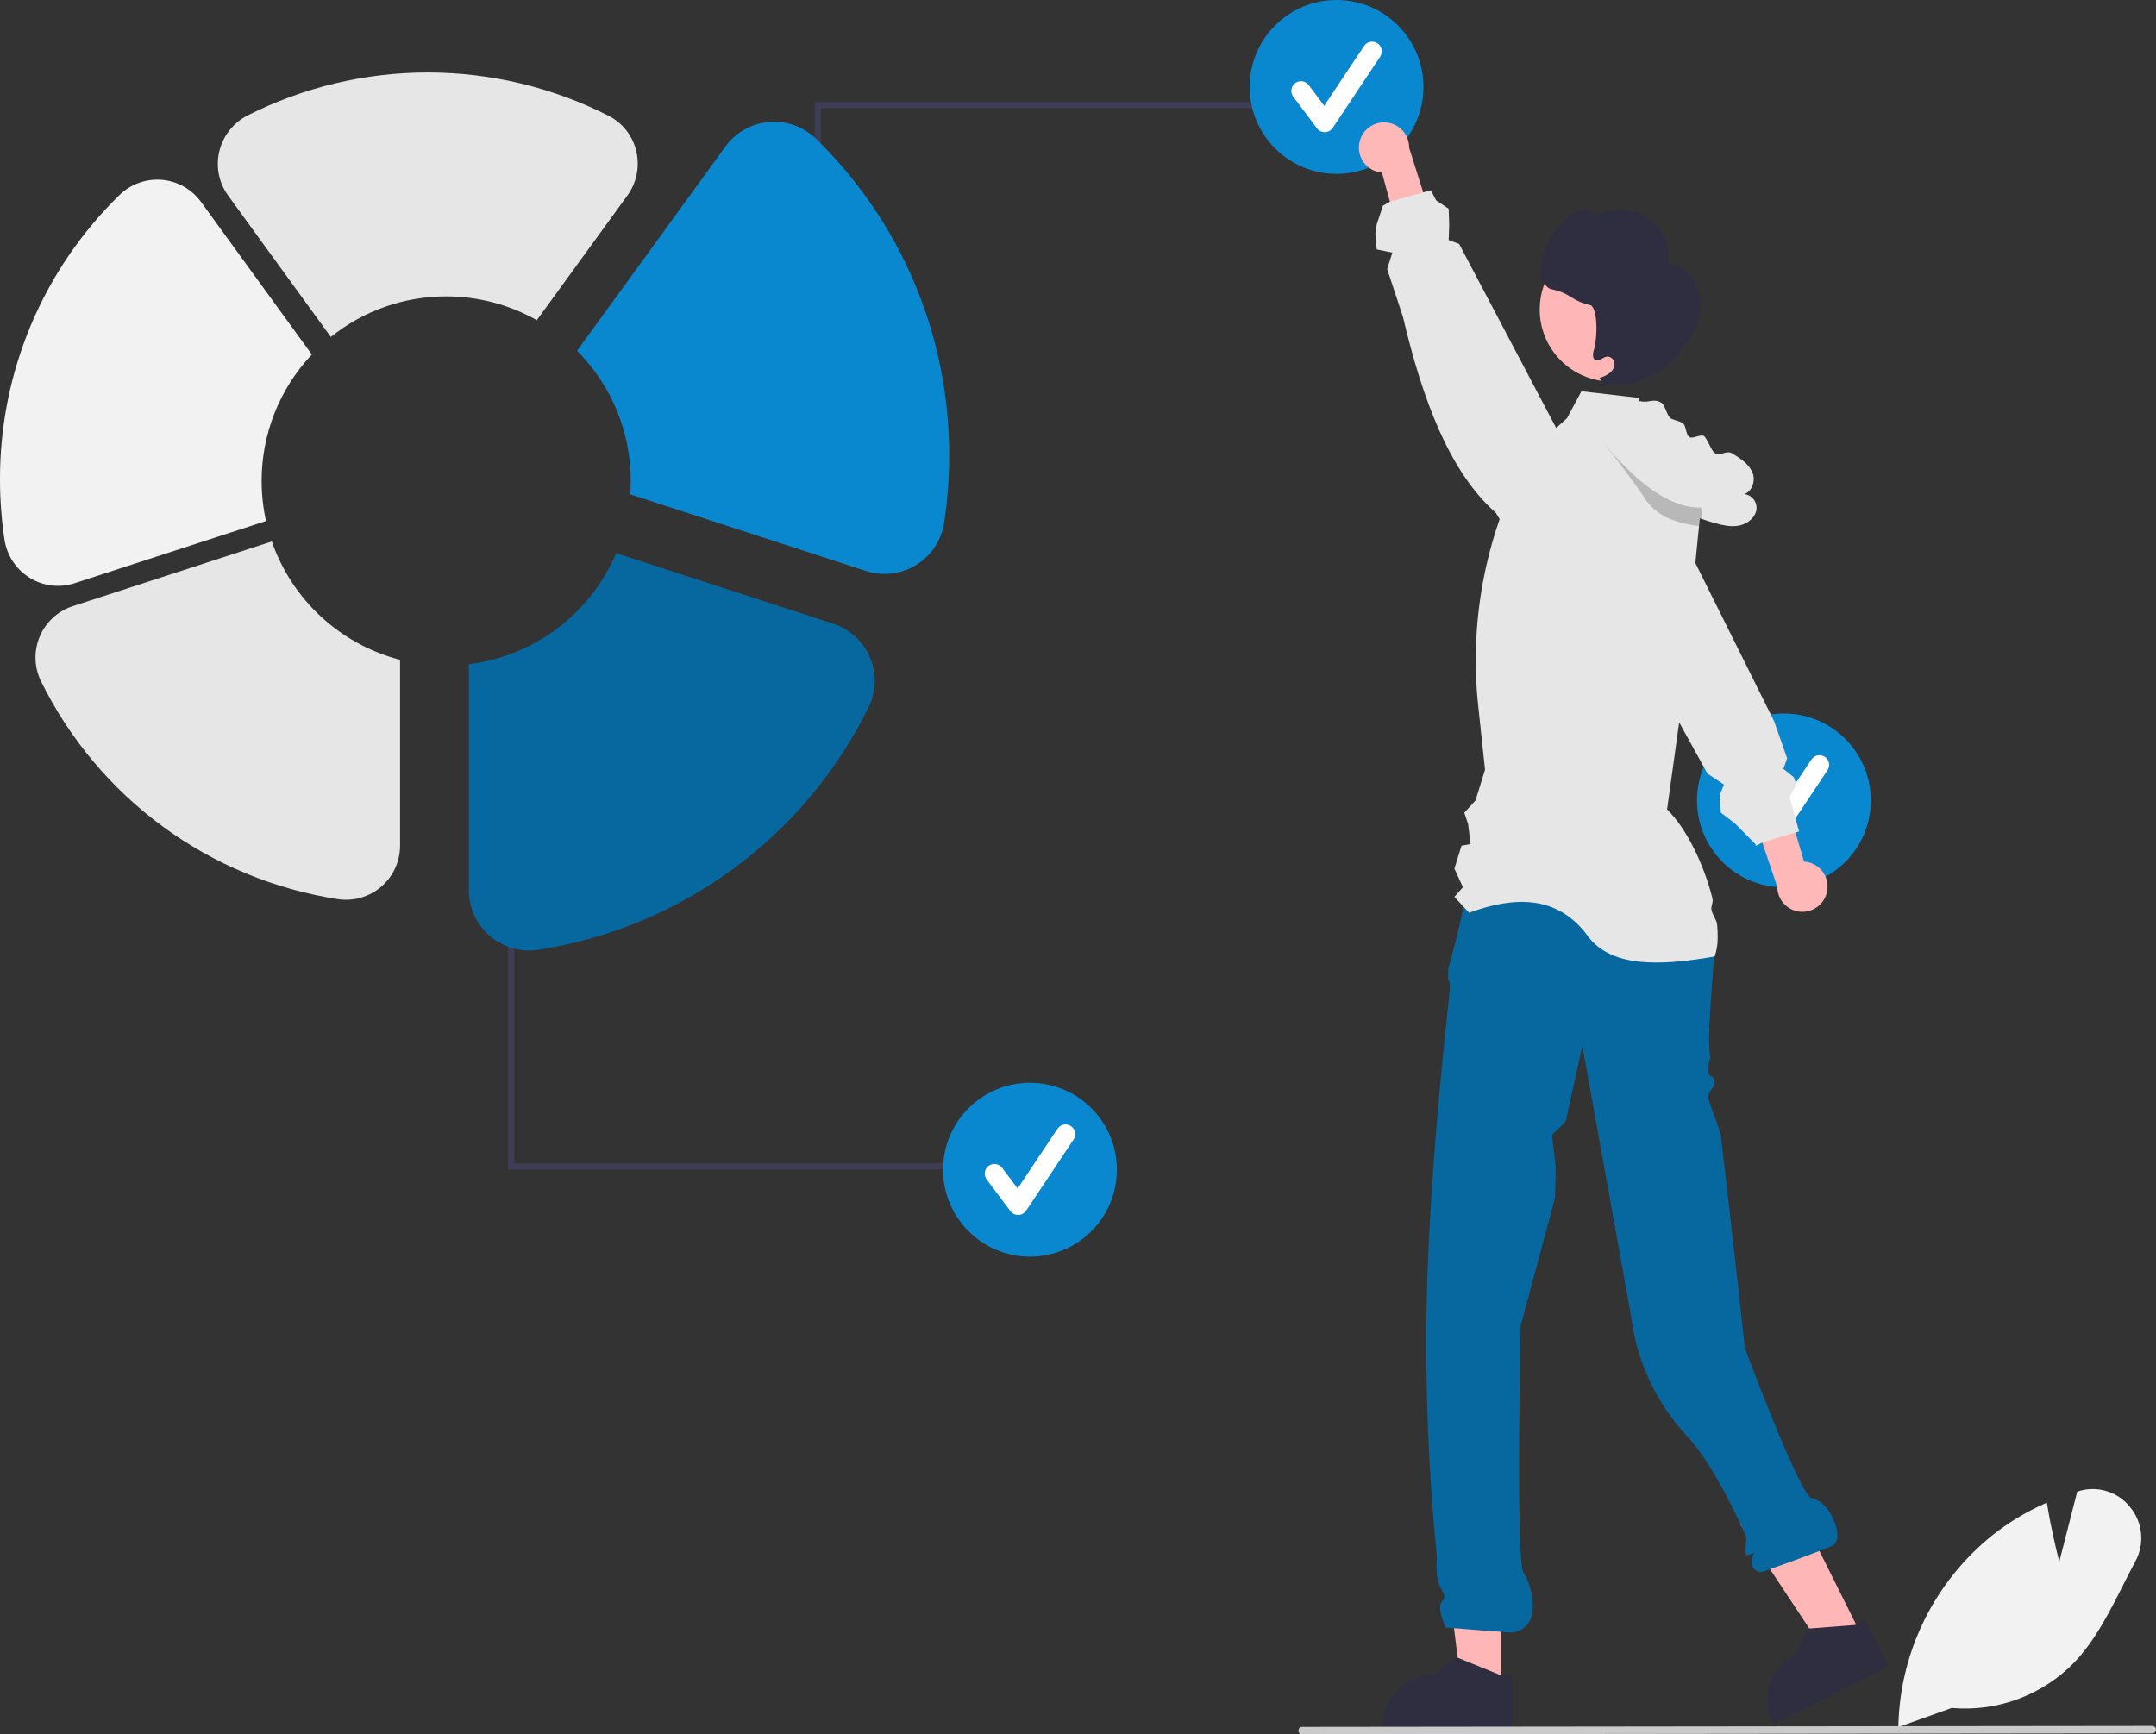 <svg width="440" height="354" viewBox="0 0 440 354" fill="none" xmlns="http://www.w3.org/2000/svg">
    <rect x="0" y="0" width="440" height="354" fill="#333333" stroke="none"/>
    <g clip-path="url(#clip0_2262_9271)">
        <path d="M306.39 344.56L298.245 344.559L294.371 313.131H306.391L306.39 344.56Z"
            fill="#FFB6B6" />
        <path
            d="M306.171 341.898L297.475 338.36L297.226 338.257L292.425 341.898C289.714 341.899 287.114 342.976 285.197 344.894C283.281 346.812 282.204 349.413 282.203 352.125V352.457H308.463V341.898H306.171Z"
            fill="#2F2E41" />
        <path d="M379.978 333.966L372.689 337.601L355.207 311.201L365.966 305.837L379.978 333.966Z"
            fill="#FFB6B6" />
        <path
            d="M380.652 330.656L378.787 331.582L378.596 331.678L369.249 332.4L368.968 332.419L366.293 337.817C365.091 338.416 364.02 339.246 363.139 340.259C362.258 341.273 361.586 342.45 361.16 343.723C360.735 344.997 360.564 346.342 360.658 347.682C360.752 349.021 361.109 350.329 361.709 351.531L361.856 351.825L385.357 340.11L380.652 330.656Z"
            fill="#2F2E41" />
        <path
            d="M300.865 175.631L345.775 177.204L346.087 176.749C346.087 176.749 349.918 185.691 349.918 193.356C349.918 195.905 348.147 212.573 349.047 215.727C349.159 216.119 348.389 217.08 348.641 218.906C348.805 220.091 349.71 219.18 349.918 220.823C350.067 222.002 348.475 222.653 348.641 224.016C348.823 225.506 351.014 230.333 351.212 231.99C353.311 249.637 356.107 275.201 356.107 275.201C356.107 275.201 367.335 305.288 369.71 305.777C373.697 306.597 376.389 313.85 374.179 315.358C373.127 316.076 359.53 320.908 359.53 320.908C358.783 321.043 356.446 319.87 357.935 317.097C358.209 316.586 356.574 317.886 356.303 317.274C356.014 316.624 356.581 314.038 356.25 313.316C353.279 306.837 348.716 297.859 344.393 293.248C338.005 286.437 333.959 277.761 332.846 268.487L322.93 213.474L319.531 228.901L316.718 231.681L317.49 238.164L317.357 244.456L310.334 270.645C310.334 270.645 309.281 319.554 310.972 321.107C311.889 321.948 315.776 332.309 308.418 333.243L295.05 332.211C295.05 332.211 293.249 328.414 294.15 327.062C295.05 325.711 294.996 326.08 293.898 323.868C292.799 321.656 293.249 317.908 293.249 317.908C291.498 300.295 290.807 282.593 291.18 264.897C291.85 235.831 295.911 202.441 295.911 201.761C295.945 201.065 295.817 200.371 295.537 199.734V197.899L297.262 191.399L300.865 175.631Z"
            fill="#07689F" />
        <path
            d="M364.064 181.125C373.86 181.125 381.801 173.181 381.801 163.38C381.801 153.58 373.86 145.636 364.064 145.636C354.269 145.636 346.328 153.58 346.328 163.38C346.328 173.181 354.269 181.125 364.064 181.125Z"
            fill="#0988D0" />
        <path
            d="M361.643 172.616C361.337 172.616 361.035 172.544 360.761 172.407C360.487 172.27 360.249 172.071 360.065 171.826L355.227 165.371C355.071 165.164 354.958 164.928 354.894 164.677C354.829 164.426 354.815 164.164 354.852 163.908C354.889 163.651 354.975 163.404 355.107 163.181C355.239 162.958 355.414 162.763 355.621 162.608C355.829 162.452 356.064 162.339 356.315 162.275C356.566 162.211 356.828 162.196 357.084 162.233C357.34 162.27 357.587 162.356 357.81 162.489C358.033 162.621 358.228 162.795 358.383 163.003L361.549 167.225L369.68 155.024C369.823 154.808 370.008 154.622 370.223 154.478C370.438 154.333 370.68 154.233 370.934 154.182C371.188 154.131 371.45 154.13 371.705 154.181C371.959 154.231 372.201 154.331 372.417 154.475C372.632 154.619 372.817 154.804 372.962 155.019C373.106 155.235 373.206 155.477 373.257 155.731C373.308 155.985 373.308 156.247 373.257 156.502C373.207 156.756 373.107 156.998 372.963 157.214L363.285 171.737C363.11 171.999 362.875 172.216 362.599 172.369C362.323 172.522 362.014 172.606 361.698 172.615C361.68 172.615 361.662 172.616 361.643 172.616Z"
            fill="white" />
        <path
            d="M372.834 182.14C373.007 181.414 373.019 180.659 372.868 179.929C372.718 179.198 372.41 178.509 371.965 177.911C371.519 177.312 370.949 176.819 370.292 176.465C369.636 176.111 368.91 175.906 368.166 175.863L359.078 144.884L352.93 152.022L362.711 181.028C362.722 182.283 363.193 183.492 364.035 184.423C364.877 185.355 366.031 185.945 367.279 186.082C368.526 186.219 369.781 185.894 370.805 185.167C371.829 184.44 372.551 183.363 372.834 182.14Z"
            fill="#FFB8B8" />
        <path
            d="M366.422 167.027L365.241 162.696L366.595 160.109L366.493 159.809L366.084 158.646L363.964 156.947L364.724 154.782L362.042 147.162L361.385 145.839L345.992 114.917L342.301 107.501L341.446 106.16L338.784 101.982L335.144 96.278C334.566 95.367 333.812 94.579 332.926 93.962C332.04 93.344 331.041 92.909 329.986 92.682C329.645 92.607 329.299 92.554 328.951 92.522L328.702 92.503C328.081 92.469 327.458 92.505 326.844 92.612H326.832C325.751 92.799 324.721 93.208 323.805 93.813C323.085 94.279 322.443 94.857 321.903 95.525C320.66 97.067 320.014 99.006 320.083 100.986L320.198 104.103L320.313 106.939L325.714 116.712L326.065 117.351L326.072 117.37L342.691 147.455L347.703 156.526L348.463 157.905L351.834 160.141L350.933 162.389L351.195 165.89L354.062 168.055L358.218 172.277L358.384 172.622L359.661 171.977L359.782 171.913L360.07 171.83L364.022 170.636L366.422 169.914L366.499 169.888L367.157 169.722L366.422 167.027Z"
            fill="#E6E6E6" />
        <path
            d="M434.743 307.655C433.539 306.123 431.904 304.988 430.049 304.395C428.194 303.801 426.204 303.778 424.336 304.327L423.927 304.448L420.263 318.763C419.714 316.629 418.539 311.813 417.798 307.099L417.734 306.709L417.37 306.869C413.539 308.563 409.937 310.735 406.651 313.333C400.828 318.006 396.092 323.892 392.772 330.581C389.452 337.27 387.628 344.602 387.427 352.067L387.42 352.342L387.414 352.514L387.899 352.342L398.312 348.618C402.923 349.025 407.566 348.396 411.902 346.778C416.239 345.16 420.16 342.594 423.378 339.267C427.586 334.827 430.472 329.117 433.262 323.592C434.079 321.982 434.915 320.321 435.771 318.724C436.725 316.988 437.137 315.005 436.954 313.032C436.771 311.059 436.001 309.186 434.743 307.655Z"
            fill="#F2F2F2" />
        <path d="M167.523 70.033H166.246V20.821H258.603V22.099H167.523V70.033Z" fill="#3F3D56" />
        <path
            d="M272.764 35.489C282.559 35.489 290.5 27.545 290.5 17.745C290.5 7.945 282.559 0 272.764 0C262.968 0 255.027 7.945 255.027 17.745C255.027 27.545 262.968 35.489 272.764 35.489Z"
            fill="#0988D0" />
        <path
            d="M270.343 26.98C270.036 26.98 269.734 26.909 269.46 26.771C269.186 26.634 268.948 26.435 268.765 26.19L263.926 19.735C263.77 19.528 263.657 19.292 263.593 19.041C263.529 18.79 263.514 18.529 263.551 18.272C263.588 18.015 263.675 17.768 263.807 17.546C263.939 17.322 264.113 17.128 264.32 16.972C264.528 16.817 264.764 16.703 265.015 16.639C265.266 16.575 265.527 16.561 265.783 16.597C266.04 16.634 266.286 16.721 266.509 16.853C266.732 16.985 266.927 17.16 267.082 17.367L270.248 21.59L278.379 9.388C278.522 9.172 278.707 8.987 278.922 8.842C279.138 8.698 279.379 8.597 279.634 8.546C279.888 8.495 280.149 8.495 280.404 8.545C280.658 8.595 280.9 8.695 281.116 8.839C281.331 8.983 281.517 9.168 281.661 9.383C281.805 9.599 281.905 9.841 281.956 10.095C282.007 10.35 282.007 10.611 281.957 10.866C281.906 11.12 281.806 11.362 281.662 11.578L271.984 26.101C271.809 26.363 271.574 26.58 271.298 26.733C271.022 26.886 270.713 26.97 270.398 26.979C270.379 26.98 270.361 26.98 270.343 26.98Z"
            fill="white" />
        <path d="M104.953 189.509H103.676V238.72H196.033V237.443H104.953V189.509Z" fill="#3F3D56" />
        <path
            d="M210.197 256.498C219.993 256.498 227.934 248.553 227.934 238.753C227.934 228.953 219.993 221.009 210.197 221.009C200.402 221.009 192.461 228.953 192.461 238.753C192.461 248.553 200.402 256.498 210.197 256.498Z"
            fill="#0988D0" />
        <path
            d="M207.776 247.989C207.47 247.989 207.168 247.917 206.894 247.78C206.62 247.643 206.382 247.444 206.198 247.199L201.359 240.744C201.204 240.537 201.091 240.301 201.027 240.05C200.962 239.799 200.948 239.537 200.985 239.281C201.021 239.024 201.108 238.777 201.24 238.554C201.372 238.331 201.547 238.136 201.754 237.981C201.961 237.825 202.197 237.712 202.448 237.648C202.699 237.584 202.96 237.569 203.217 237.606C203.473 237.643 203.72 237.73 203.943 237.862C204.166 237.994 204.361 238.168 204.516 238.376L207.682 242.598L215.812 230.397C215.956 230.181 216.141 229.995 216.356 229.851C216.571 229.706 216.813 229.606 217.067 229.555C217.321 229.504 217.583 229.504 217.837 229.554C218.092 229.604 218.334 229.704 218.549 229.848C218.765 229.992 218.95 230.177 219.094 230.392C219.239 230.608 219.339 230.85 219.39 231.104C219.44 231.358 219.441 231.62 219.39 231.875C219.34 232.129 219.24 232.371 219.096 232.587L209.418 247.11C209.243 247.372 209.008 247.589 208.731 247.742C208.455 247.895 208.147 247.979 207.831 247.988C207.813 247.988 207.795 247.989 207.776 247.989Z"
            fill="white" />
        <path
            d="M350.555 191.319C350.574 192.664 350.358 194.002 349.917 195.272L349.821 195.253C338.481 197.215 328.366 197.536 323.687 190.573C317.582 182.795 309.184 182.883 299.817 186.298L298.706 185.097L296.816 183.059L298.553 181.092L296.816 177.298L298.266 172.616L300.117 172.277L299.619 168.247L298.84 165.89L301.126 163.379L303.067 157.113L301.669 144C299.755 126.025 303.463 107.898 312.28 92.12L317.585 87.355L319.788 85.375L322.744 79.856L325.866 80.22L334.319 81.197L334.607 81.887L336.682 86.895L347.612 98.642L347.12 103.598L346.903 105.783L346.744 107.354L345.99 114.917L342.919 145.814L342.689 147.455L340.219 165.219C344.235 169.103 347.784 176.582 349.489 183.417C349.681 184.177 349.138 184.95 349.278 185.691C349.476 186.739 350.338 187.735 350.434 188.712C350.523 189.578 350.564 190.448 350.555 191.319Z"
            fill="#E6E6E6" />
        <path
            d="M328.909 77.878C337.017 77.878 343.591 71.301 343.591 63.189C343.591 55.076 337.017 48.5 328.909 48.5C320.8 48.5 314.227 55.076 314.227 63.189C314.227 71.301 320.8 77.878 328.909 77.878Z"
            fill="#FFB6B6" />
        <path
            d="M346.609 59.182C345.74 56.471 343.356 54.178 340.527 53.879C340.741 52.078 340.458 50.254 339.708 48.604C338.957 46.954 337.769 45.541 336.272 44.52C334.775 43.499 333.026 42.908 331.217 42.812C329.407 42.716 327.606 43.119 326.01 43.976C325.671 43.568 325.232 43.255 324.736 43.066C324.241 42.878 323.705 42.821 323.181 42.9C322.132 43.073 321.144 43.506 320.307 44.16C318.227 45.682 316.598 47.74 315.594 50.115C314.591 52.489 314.249 55.092 314.606 57.645C314.6 56.35 315.173 58.856 316.818 59.077C318.189 59.353 319.493 59.891 320.66 60.663C321.826 61.434 323.126 61.979 324.494 62.27C325.874 62.472 326.229 68.006 325.244 71.571C325.057 72.246 324.962 73.152 325.584 73.474C326.351 73.871 327.125 72.874 327.982 72.777C328.367 72.771 328.739 72.914 329.02 73.177C329.301 73.44 329.469 73.802 329.488 74.186C329.489 74.572 329.398 74.952 329.222 75.296C329.046 75.639 328.791 75.935 328.478 76.16C327.848 76.603 327.15 76.941 326.412 77.161L326.66 77.513C326.876 77.914 327.226 78.228 327.648 78.401C328.071 78.573 328.54 78.593 328.976 78.457C329.958 79.642 340.075 76.352 340.569 74.189C342.688 72.279 344.447 70.005 345.765 67.474C347.081 64.915 347.382 61.953 346.609 59.182Z"
            fill="#2F2E41" />
        <path
            d="M358.478 103.918C358.274 105.63 356.672 106.907 354.986 107.265C354.129 107.43 353.25 107.445 352.388 107.31C351.545 107.185 350.713 106.999 349.898 106.754C348.889 106.467 347.891 106.143 346.903 105.783C344.082 104.775 341.363 103.503 338.782 101.983C336.83 100.842 334.961 99.566 333.189 98.163C332.27 97.435 331.378 96.674 330.514 95.882L331.593 96.393C330.629 95.097 329.665 93.8 328.701 92.503C327.769 91.251 326.839 89.999 325.911 88.748C325.853 88.671 325.809 88.62 325.789 88.594V88.588C325.362 88.019 324.94 87.451 324.519 86.882C323.248 85.177 321.997 82.673 323.459 81.134C323.771 80.834 324.149 80.612 324.563 80.487C324.977 80.361 325.415 80.336 325.841 80.412C326.299 80.471 326.742 80.614 327.149 80.833C328.266 81.557 329.214 82.513 329.927 83.638C330.923 82.188 332.857 81.651 334.607 81.887C334.702 81.894 334.792 81.906 334.881 81.919C336.701 82.232 337.486 81.249 339.063 82.213C339.797 82.66 340.244 84.96 340.978 85.407C341.393 85.662 342.932 86.046 343.353 86.308C344.183 86.819 343.973 88.728 344.809 89.239C345.428 89.616 347.088 88.601 347.708 88.978C348.359 89.38 349.265 92.037 349.917 92.433C351.213 93.232 352.253 91.775 353.55 92.567C355.216 93.596 356.991 94.739 357.693 96.566C358.312 98.175 357.514 100.379 355.976 100.839C356.711 100.927 357.383 101.297 357.85 101.872C358.317 102.446 358.542 103.18 358.478 103.918Z"
            fill="#E6E6E6" />
        <path opacity="0.2"
            d="M346.906 105.783L346.747 107.354C344.937 107.18 343.157 106.779 341.448 106.16C339.197 105.404 337.245 103.952 335.874 102.014C335.006 100.711 334.099 99.415 333.192 98.162C331.686 96.067 330.192 94.113 328.953 92.522C327.44 90.6 326.303 89.207 325.914 88.747C325.856 88.671 325.812 88.62 325.793 88.594L325.773 88.575L325.793 88.588C333.379 98.194 340.544 103.733 347.123 103.598C347.123 103.598 347.896 106.141 346.906 105.783Z"
            fill="black" />
        <path
            d="M277.483 28.859C277.296 29.581 277.27 30.336 277.406 31.069C277.542 31.802 277.837 32.497 278.271 33.104C278.704 33.711 279.265 34.215 279.915 34.582C280.564 34.949 281.286 35.168 282.029 35.225L290.516 66.374L296.801 59.356L287.583 30.167C287.596 28.911 287.148 27.694 286.325 26.746C285.501 25.799 284.359 25.186 283.114 25.025C281.869 24.864 280.608 25.165 279.57 25.872C278.532 26.578 277.79 27.641 277.483 28.859Z"
            fill="#FFB8B8" />
        <path
            d="M327.309 108.51L327.251 105.674L321.901 95.525L321.703 95.154L321.69 95.135L317.585 87.355L297.775 49.779L295.648 48.998L295.754 45.946L295.648 42.61L293.092 40.896L292.002 38.829L290.457 39.27H290.451L290.406 39.282L283.651 41.179H283.645L282.24 41.971L280.963 45.804L280.684 47.618L280.963 50.914L284.155 51.553L283.098 54.932L286.307 64.654C290.323 81.644 295.807 96.31 305.276 104.684L306.054 105.962L312.216 116.048C313.056 117.427 314.286 118.527 315.751 119.208C317.216 119.889 318.849 120.121 320.445 119.874H320.452C321.535 119.705 322.574 119.319 323.504 118.737C324.361 118.208 325.111 117.52 325.713 116.712C326.813 115.25 327.395 113.463 327.366 111.634L327.309 108.51Z"
            fill="#E6E6E6" />
        <path
            d="M439.241 353.804L265.741 354C265.539 354 265.346 353.92 265.203 353.777C265.061 353.635 264.98 353.441 264.98 353.239C264.98 353.038 265.061 352.844 265.203 352.702C265.346 352.559 265.539 352.479 265.741 352.479L439.241 352.283C439.443 352.283 439.636 352.363 439.779 352.505C439.921 352.648 440.001 352.841 440.001 353.043C440.001 353.245 439.921 353.438 439.779 353.581C439.636 353.724 439.443 353.804 439.241 353.804Z"
            fill="#CACACA" />
        <path
            d="M53.394 98.182C53.383 88.58 57.05 79.339 63.64 72.359L41.023 41.216C40.092 39.933 38.896 38.866 37.516 38.087C36.135 37.309 34.603 36.837 33.024 36.703C31.445 36.57 29.856 36.779 28.365 37.316C26.874 37.852 25.515 38.704 24.383 39.813C16.636 47.369 10.485 56.405 6.296 66.386C2.108 76.366 -0.033 87.087 0 97.911C0 101.999 0.305 106.081 0.912 110.123C1.15 111.721 1.733 113.248 2.622 114.597C3.51 115.947 4.682 117.086 6.056 117.935C7.414 118.777 8.939 119.311 10.525 119.502C12.111 119.692 13.72 119.534 15.238 119.039L54.29 106.345C53.695 103.664 53.395 100.927 53.394 98.182Z"
            fill="#F2F2F2" />
        <path
            d="M55.47 110.522L14.871 123.719C13.368 124.205 11.988 125.009 10.823 126.075C9.658 127.142 8.735 128.446 8.118 129.9C7.501 131.354 7.204 132.924 7.246 134.504C7.289 136.083 7.67 137.635 8.364 139.054C14.146 150.789 22.669 160.958 33.211 168.699C43.754 176.44 56.005 181.526 68.929 183.526C70.503 183.768 72.11 183.666 73.641 183.228C75.172 182.79 76.591 182.026 77.799 180.988C79.005 179.953 79.974 178.669 80.637 177.224C81.301 175.779 81.644 174.208 81.644 172.618V134.681C75.631 133.12 70.096 130.098 65.53 125.884C60.964 121.669 57.509 116.393 55.47 110.522Z"
            fill="#E6E6E6" />
        <path
            d="M177.563 134.225C176.877 132.597 175.849 131.135 174.549 129.94C173.248 128.744 171.705 127.843 170.026 127.297L125.747 112.904C123.162 118.985 119.025 124.281 113.751 128.259C108.477 132.238 102.251 134.761 95.695 135.574V181.73C95.696 183.502 96.08 185.252 96.82 186.862C97.56 188.471 98.64 189.902 99.984 191.055C101.328 192.208 102.906 193.057 104.609 193.544C106.311 194.03 108.099 194.143 109.85 193.873C124.236 191.647 137.874 185.985 149.61 177.368C161.346 168.75 170.833 157.431 177.27 144.367C178.043 142.797 178.47 141.078 178.521 139.328C178.571 137.578 178.245 135.838 177.563 134.225Z"
            fill="#07689F" />
        <path
            d="M166.562 28.357C165.301 27.122 163.79 26.174 162.13 25.576C160.47 24.979 158.7 24.746 156.943 24.894C155.185 25.043 153.479 25.568 151.943 26.435C150.406 27.302 149.074 28.49 148.038 29.919L117.766 71.604C121.248 75.097 124.009 79.242 125.891 83.802C127.772 88.362 128.737 93.248 128.731 98.182C128.731 99.1 128.687 100.006 128.622 100.908L176.742 116.55C178.444 117.1 180.244 117.272 182.019 117.054C183.793 116.836 185.499 116.233 187.017 115.289C188.535 114.344 189.829 113.079 190.809 111.583C191.789 110.087 192.431 108.395 192.69 106.625C193.365 102.125 193.705 97.581 193.705 93.03C193.742 80.981 191.358 69.046 186.696 57.937C182.033 46.827 175.186 36.767 166.562 28.357Z"
            fill="#0988D0" />
        <path
            d="M91.062 60.495C97.543 60.488 103.915 62.162 109.556 65.354L128.033 39.911C128.975 38.615 129.625 37.13 129.937 35.559C130.25 33.987 130.218 32.367 129.844 30.809C129.481 29.281 128.792 27.85 127.823 26.614C126.854 25.379 125.628 24.368 124.231 23.652C112.823 17.848 100.21 14.814 87.412 14.795C74.613 14.777 61.991 17.774 50.566 23.545C49.126 24.272 47.86 25.304 46.858 26.57C45.855 27.835 45.14 29.303 44.761 30.872C44.387 32.419 44.353 34.029 44.663 35.59C44.973 37.151 45.618 38.626 46.554 39.913L67.515 68.776C74.189 63.407 82.498 60.484 91.062 60.495Z"
            fill="#E6E6E6" />
    </g>
    <defs>
        <clipPath id="clip0_2262_9271">
            <rect width="440" height="354" fill="white" />
        </clipPath>
    </defs>
</svg>